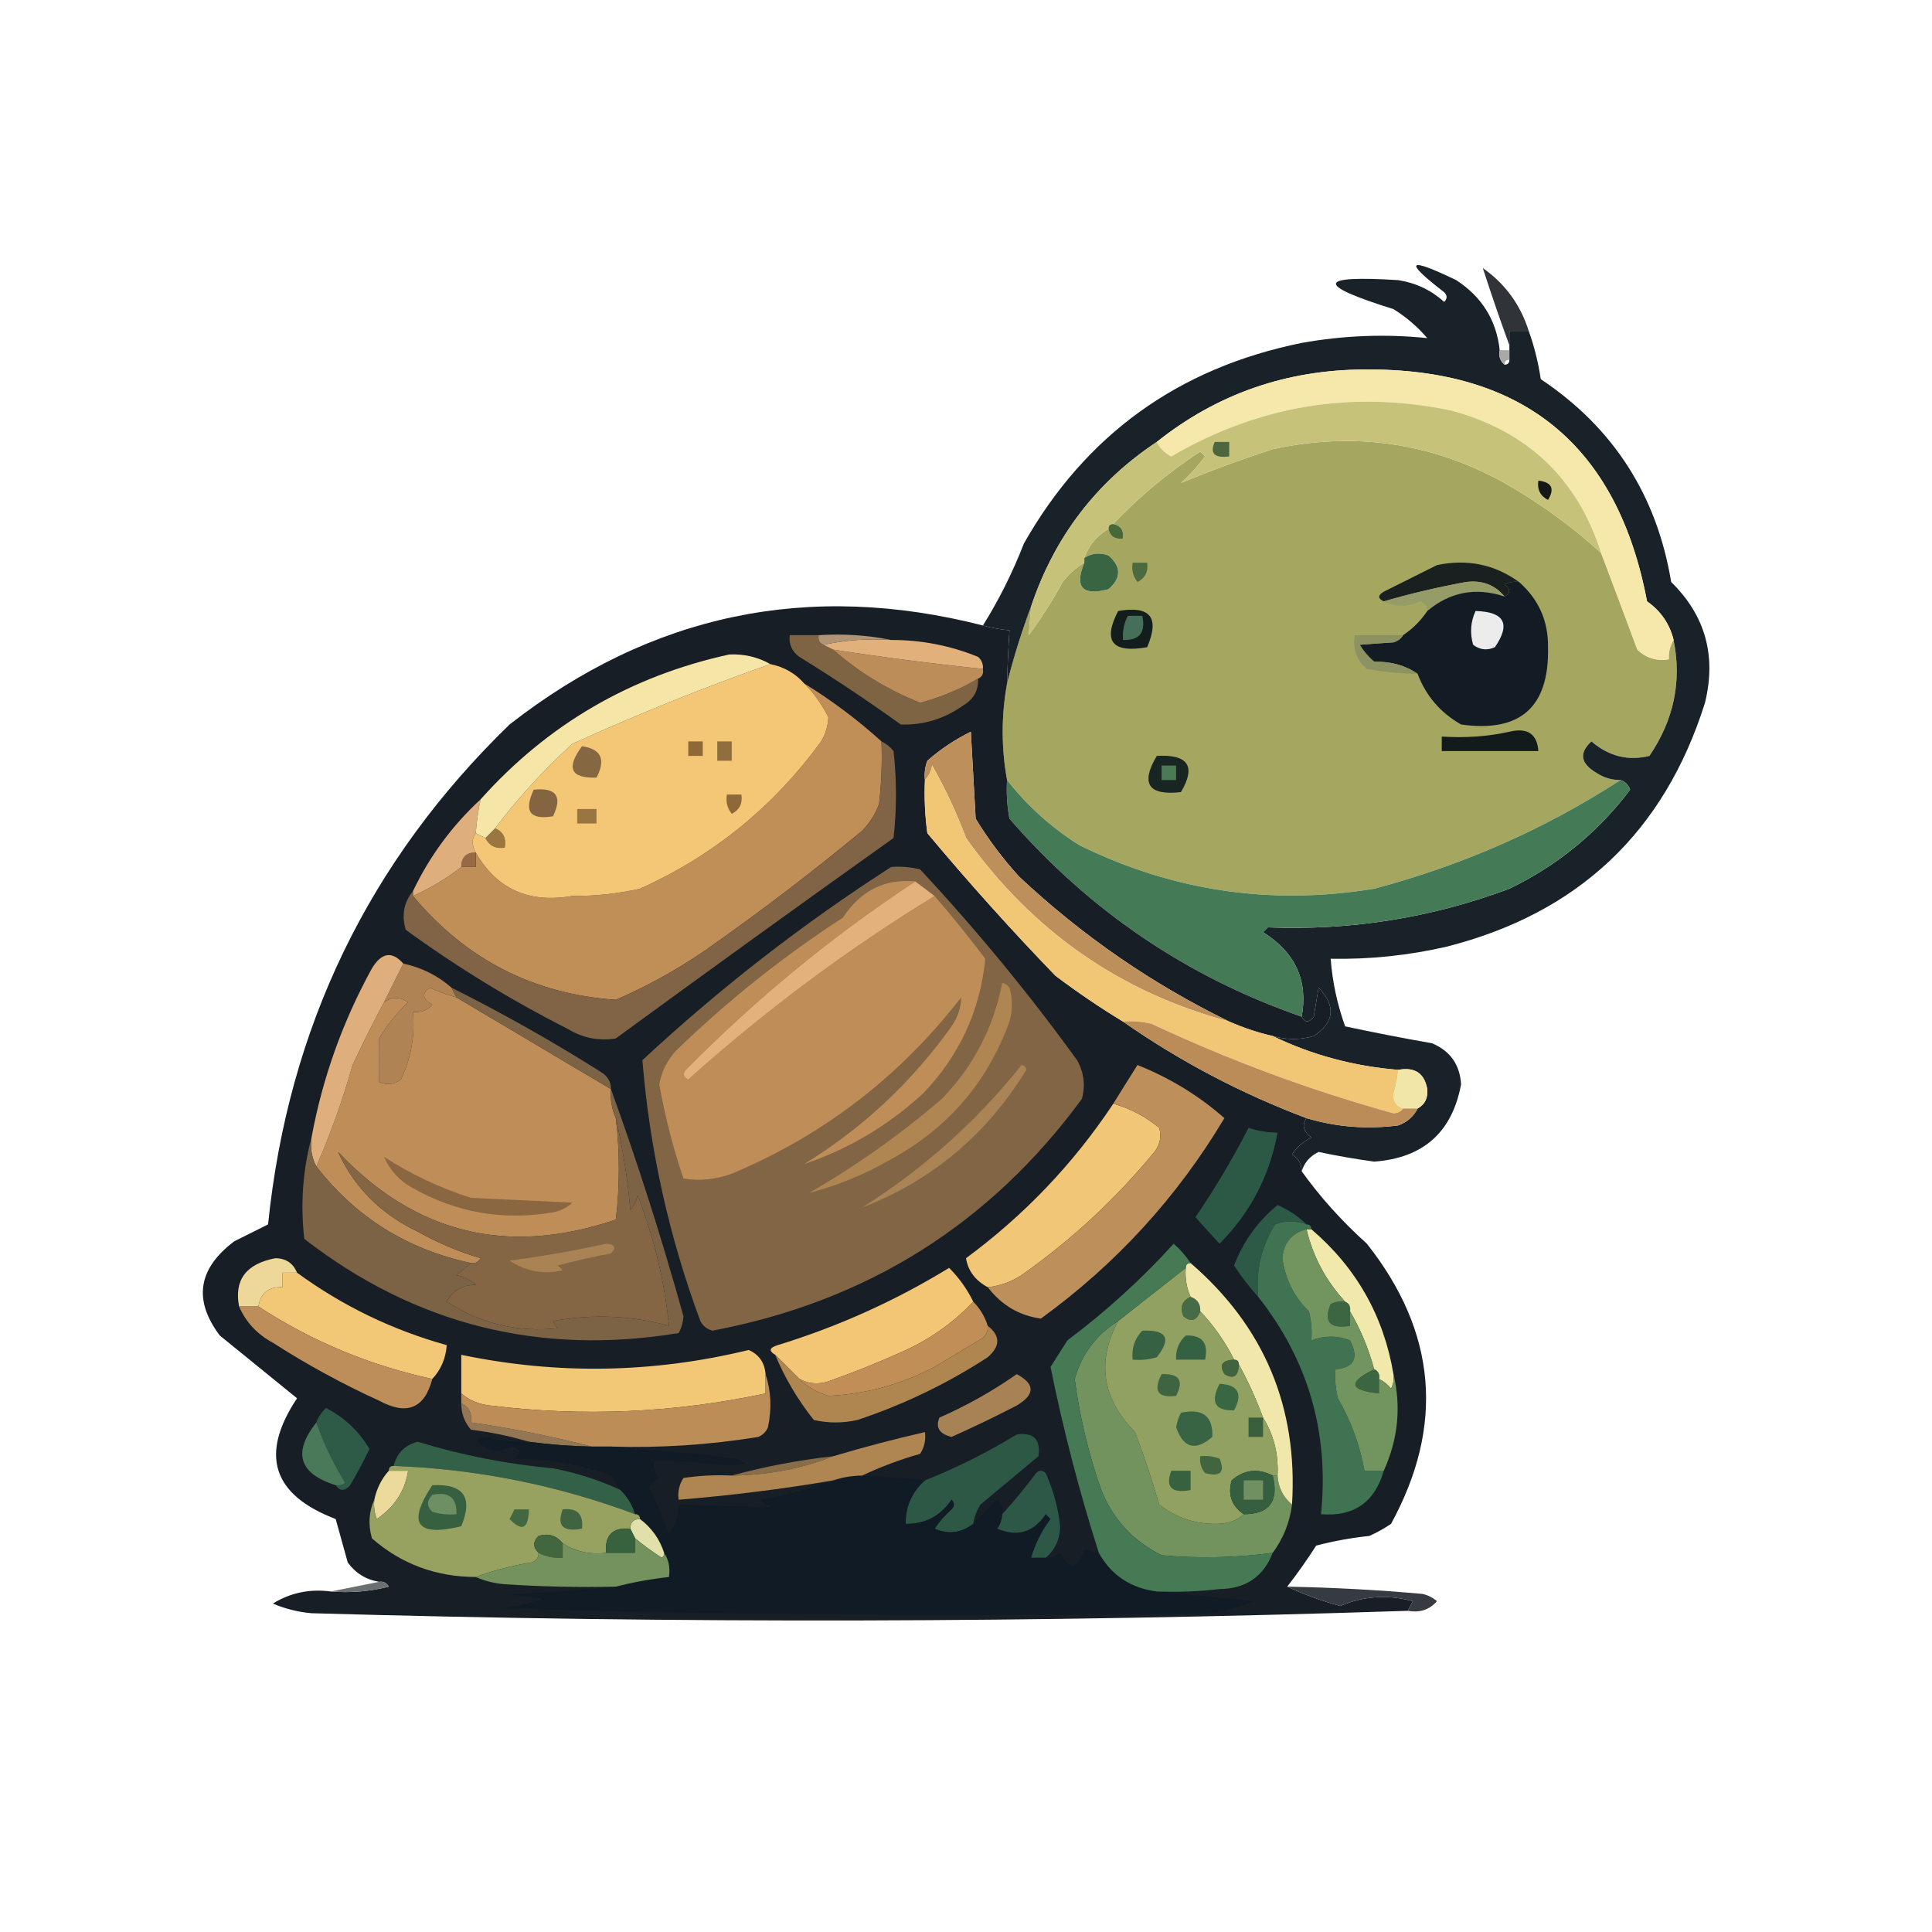 <?xml version="1.0" encoding="UTF-8"?>
<!DOCTYPE svg PUBLIC "-//W3C//DTD SVG 1.1//EN" "http://www.w3.org/Graphics/SVG/1.1/DTD/svg11.dtd">
<svg xmlns="http://www.w3.org/2000/svg" version="1.1" width="400px" height="400px" xmlns:xlink="http://www.w3.org/1999/xlink">
<g><path fill="#303439" d="M 316.5,68.5 C 315.167,68.5 313.833,68.5 312.5,68.5C 312.5,69.5 312.5,70.5 312.5,71.5C 310.564,66.191 308.73,60.858 307,55.5C 311.628,58.752 314.794,63.085 316.5,68.5 Z"/></g>
<g><path fill="#a5a760" d="M 331.5,114.5 C 333.985,121.057 336.485,127.724 339,134.5C 340.789,136.229 342.956,136.896 345.5,136.5C 345.433,135.041 345.766,133.708 346.5,132.5C 348.23,141.034 346.564,149.034 341.5,156.5C 337.063,157.583 333.063,156.583 329.5,153.5C 326.877,155.875 327.211,158.041 330.5,160C 332.025,161.009 333.692,161.509 335.5,161.5C 319.897,171.623 302.897,179.123 284.5,184C 263.175,187.502 242.842,184.502 223.5,175C 217.682,171.346 212.682,166.846 208.5,161.5C 207.293,154.884 207.293,148.218 208.5,141.5C 209.856,136.078 211.523,130.745 213.5,125.5C 213.302,127.575 213.135,129.575 213,131.5C 215.583,128.003 217.916,124.336 220,120.5C 221.307,118.808 222.807,117.475 224.5,116.5C 222.417,121.586 224.083,123.42 229.5,122C 232.167,119.667 232.167,117.333 229.5,115C 227.735,114.36 226.068,114.527 224.5,115.5C 225.419,112.911 227.086,110.911 229.5,109.5C 229.821,111.048 230.821,111.715 232.5,111.5C 232.715,109.821 232.048,108.821 230.5,108.5C 235.872,102.799 241.872,97.799 248.5,93.5C 248.833,93.833 249.167,94.167 249.5,94.5C 248.018,96.483 246.351,98.316 244.5,100C 250.615,97.459 256.948,95.126 263.5,93C 280.425,89.306 296.425,91.639 311.5,100C 318.756,104.118 325.423,108.951 331.5,114.5 Z"/></g>
<g><path fill="#1a2229" d="M 310.5,72.5 C 310.263,73.791 310.596,74.791 311.5,75.5C 312.167,75.5 312.5,75.167 312.5,74.5C 312.5,73.833 312.5,73.167 312.5,72.5C 312.5,72.167 312.5,71.833 312.5,71.5C 312.5,70.5 312.5,69.5 312.5,68.5C 313.833,68.5 315.167,68.5 316.5,68.5C 317.632,71.628 318.465,74.962 319,78.5C 334.024,88.529 343.024,102.529 346,120.5C 353.058,127.409 355.391,135.742 353,145.5C 344.59,172.242 326.756,189.075 299.5,196C 291.601,197.819 283.601,198.652 275.5,198.5C 275.866,203.296 276.866,207.963 278.5,212.5C 284.482,213.776 290.482,214.942 296.5,216C 300.253,217.588 302.253,220.421 302.5,224.5C 300.657,234.433 294.657,239.766 284.5,240.5C 280.636,239.972 276.803,239.305 273,238.5C 271.229,239.347 270.063,240.68 269.5,242.5C 269.489,240.983 268.823,239.816 267.5,239C 268.505,237.493 269.838,236.327 271.5,235.5C 269.824,234.272 269.491,232.939 270.5,231.5C 276.706,233.349 283.039,233.849 289.5,233C 291.324,232.34 292.657,231.173 293.5,229.5C 294.993,228.688 295.66,227.355 295.5,225.5C 294.916,222.2 292.916,220.866 289.5,221.5C 280.303,220.762 271.636,218.428 263.5,214.5C 266.383,215.31 269.217,215.31 272,214.5C 276.298,211.614 276.632,208.281 273,204.5C 272.667,206.5 272.333,208.5 272,210.5C 271.023,211.774 270.189,211.774 269.5,210.5C 270.859,203.037 268.192,197.204 261.5,193C 261.833,192.667 262.167,192.333 262.5,192C 279.738,192.681 296.404,190.014 312.5,184C 322.507,179.156 330.84,172.322 337.5,163.5C 337.145,162.478 336.478,161.811 335.5,161.5C 333.692,161.509 332.025,161.009 330.5,160C 327.211,158.041 326.877,155.875 329.5,153.5C 333.063,156.583 337.063,157.583 341.5,156.5C 346.564,149.034 348.23,141.034 346.5,132.5C 345.695,129.183 343.861,126.517 341,124.5C 334.886,92.222 315.386,76.222 282.5,76.5C 266.296,76.566 251.963,81.566 239.5,91.5C 227.002,99.793 218.336,111.127 213.5,125.5C 211.523,130.745 209.856,136.078 208.5,141.5C 208.595,137.775 208.762,134.109 209,130.5C 207.091,130.327 205.257,129.993 203.5,129.5C 206.78,124.274 209.613,118.607 212,112.5C 224.775,90.01 243.942,76.177 269.5,71C 278.152,69.444 286.819,69.111 295.5,70C 293.461,67.626 291.128,65.626 288.5,64C 272.3,58.945 272.633,56.945 289.5,58C 293.127,58.564 296.293,60.064 299,62.5C 299.667,61.833 299.667,61.167 299,60.5C 290.527,53.961 291.361,53.127 301.5,58C 306.824,61.471 309.824,66.304 310.5,72.5 Z"/></g>
<g><path fill="#f5e8aa" d="M 346.5,132.5 C 345.766,133.708 345.433,135.041 345.5,136.5C 342.956,136.896 340.789,136.229 339,134.5C 336.485,127.724 333.985,121.057 331.5,114.5C 326.626,99.13 316.292,89.296 300.5,85C 280.004,80.731 260.67,83.897 242.5,94.5C 241.145,93.812 240.145,92.812 239.5,91.5C 251.963,81.566 266.296,76.566 282.5,76.5C 315.386,76.222 334.886,92.222 341,124.5C 343.861,126.517 345.695,129.183 346.5,132.5 Z"/></g>
<g><path fill="#c7c279" d="M 331.5,114.5 C 325.423,108.951 318.756,104.118 311.5,100C 296.425,91.639 280.425,89.306 263.5,93C 256.948,95.126 250.615,97.459 244.5,100C 246.351,98.316 248.018,96.483 249.5,94.5C 249.167,94.167 248.833,93.833 248.5,93.5C 241.872,97.799 235.872,102.799 230.5,108.5C 229.833,108.5 229.5,108.833 229.5,109.5C 227.086,110.911 225.419,112.911 224.5,115.5C 224.5,115.833 224.5,116.167 224.5,116.5C 222.807,117.475 221.307,118.808 220,120.5C 217.916,124.336 215.583,128.003 213,131.5C 213.135,129.575 213.302,127.575 213.5,125.5C 218.336,111.127 227.002,99.793 239.5,91.5C 240.145,92.812 241.145,93.812 242.5,94.5C 260.67,83.897 280.004,80.731 300.5,85C 316.292,89.296 326.626,99.13 331.5,114.5 Z"/></g>
<g><path fill="#4a6737" d="M 230.5,108.5 C 232.048,108.821 232.715,109.821 232.5,111.5C 230.821,111.715 229.821,111.048 229.5,109.5C 229.5,108.833 229.833,108.5 230.5,108.5 Z"/></g>
<g><path fill="#151814" d="M 318.5,99.5 C 321.275,99.834 321.941,101.167 320.5,103.5C 318.889,102.68 318.222,101.346 318.5,99.5 Z"/></g>
<g><path fill="#4d663f" d="M 251.5,91.5 C 252.5,91.5 253.5,91.5 254.5,91.5C 254.5,92.5 254.5,93.5 254.5,94.5C 251.433,94.879 250.433,93.879 251.5,91.5 Z"/></g>
<g><path fill="#aaa9a9" d="M 310.5,72.5 C 311.167,72.5 311.833,72.5 312.5,72.5C 312.5,73.167 312.5,73.833 312.5,74.5C 311.833,74.5 311.5,74.833 311.5,75.5C 310.596,74.791 310.263,73.791 310.5,72.5 Z"/></g>
<g><path fill="#4d6a3e" d="M 234.5,116.5 C 235.5,116.5 236.5,116.5 237.5,116.5C 237.778,118.346 237.111,119.68 235.5,120.5C 234.571,119.311 234.238,117.978 234.5,116.5 Z"/></g>
<g><path fill="#396543" d="M 224.5,116.5 C 224.5,116.167 224.5,115.833 224.5,115.5C 226.068,114.527 227.735,114.36 229.5,115C 232.167,117.333 232.167,119.667 229.5,122C 224.083,123.42 222.417,121.586 224.5,116.5 Z"/></g>
<g><path fill="#1a201f" d="M 314.5,120.5 C 313.448,120.351 312.448,120.517 311.5,121C 312.774,121.977 312.774,122.811 311.5,123.5C 309.492,121.073 306.826,120.073 303.5,120.5C 297.735,121.557 292.069,122.891 286.5,124.5C 285.227,123.923 285.227,123.257 286.5,122.5C 290.198,120.651 293.864,118.818 297.5,117C 303.794,115.685 309.461,116.852 314.5,120.5 Z"/></g>
<g><path fill="#969c67" d="M 311.5,123.5 C 305.561,121.537 300.227,122.537 295.5,126.5C 295.53,125.503 295.03,124.836 294,124.5C 291.347,125.716 288.847,125.716 286.5,124.5C 292.069,122.891 297.735,121.557 303.5,120.5C 306.826,120.073 309.492,121.073 311.5,123.5 Z"/></g>
<g><path fill="#131c24" d="M 314.5,120.5 C 318.566,124.071 320.566,128.571 320.5,134C 320.773,146.393 314.773,151.727 302.5,150C 298.202,147.541 295.202,144.041 293.5,139.5C 290.992,137.763 287.992,136.93 284.5,137C 283.313,135.981 282.313,134.814 281.5,133.5C 283.672,133.324 286.005,133.157 288.5,133C 289.416,132.722 290.082,132.222 290.5,131.5C 292.5,130.167 294.167,128.5 295.5,126.5C 300.227,122.537 305.561,121.537 311.5,123.5C 312.774,122.811 312.774,121.977 311.5,121C 312.448,120.517 313.448,120.351 314.5,120.5 Z"/></g>
<g><path fill="#ececed" d="M 305.5,126.5 C 311.488,126.664 312.821,129.164 309.5,134C 307.888,134.72 306.388,134.554 305,133.5C 304.297,131.071 304.463,128.738 305.5,126.5 Z"/></g>
<g><path fill="#131d1c" d="M 231.5,126.5 C 238.158,125.344 240.158,127.844 237.5,134C 230.254,135.274 228.254,132.774 231.5,126.5 Z"/></g>
<g><path fill="#456f58" d="M 233.5,127.5 C 234.5,127.5 235.5,127.5 236.5,127.5C 237.244,130.95 235.91,132.616 232.5,132.5C 232.366,130.708 232.699,129.042 233.5,127.5 Z"/></g>
<g><path fill="#8c9262" d="M 290.5,131.5 C 290.082,132.222 289.416,132.722 288.5,133C 286.005,133.157 283.672,133.324 281.5,133.5C 282.313,134.814 283.313,135.981 284.5,137C 287.992,136.93 290.992,137.763 293.5,139.5C 290.065,139.46 286.565,139.127 283,138.5C 280.866,136.713 280.033,134.38 280.5,131.5C 283.833,131.5 287.167,131.5 290.5,131.5 Z"/></g>
<g><path fill="#121a1b" d="M 312.5,151.5 C 316.241,150.599 318.241,151.932 318.5,155.5C 311.833,155.5 305.167,155.5 298.5,155.5C 298.5,154.5 298.5,153.5 298.5,152.5C 303.363,152.819 308.03,152.486 312.5,151.5 Z"/></g>
<g><path fill="#192522" d="M 239.5,156.5 C 246.004,156.138 247.671,158.638 244.5,164C 237.745,164.756 236.078,162.256 239.5,156.5 Z"/></g>
<g><path fill="#4b7b55" d="M 240.5,158.5 C 241.5,158.5 242.5,158.5 243.5,158.5C 243.5,159.5 243.5,160.5 243.5,161.5C 242.5,161.5 241.5,161.5 240.5,161.5C 240.5,160.5 240.5,159.5 240.5,158.5 Z"/></g>
<g><path fill="#447a56" d="M 208.5,161.5 C 212.682,166.846 217.682,171.346 223.5,175C 242.842,184.502 263.175,187.502 284.5,184C 302.897,179.123 319.897,171.623 335.5,161.5C 336.478,161.811 337.145,162.478 337.5,163.5C 330.84,172.322 322.507,179.156 312.5,184C 296.404,190.014 279.738,192.681 262.5,192C 262.167,192.333 261.833,192.667 261.5,193C 268.192,197.204 270.859,203.037 269.5,210.5C 245.732,202.246 225.565,188.579 209,169.5C 208.503,166.854 208.336,164.187 208.5,161.5 Z"/></g>
<g><path fill="#171e25" d="M 203.5,129.5 C 205.257,129.993 207.091,130.327 209,130.5C 208.762,134.109 208.595,137.775 208.5,141.5C 207.293,148.218 207.293,154.884 208.5,161.5C 208.336,164.187 208.503,166.854 209,169.5C 225.565,188.579 245.732,202.246 269.5,210.5C 270.189,211.774 271.023,211.774 272,210.5C 272.333,208.5 272.667,206.5 273,204.5C 276.632,208.281 276.298,211.614 272,214.5C 269.217,215.31 266.383,215.31 263.5,214.5C 260.406,213.787 257.406,212.787 254.5,211.5C 238.549,203.734 224.049,193.734 211,181.5C 207.615,177.783 204.615,173.783 202,169.5C 201.667,163.5 201.333,157.5 201,151.5C 197.728,153.108 194.728,155.108 192,157.5C 191.51,158.793 191.343,160.127 191.5,161.5C 191.335,165.182 191.501,168.848 192,172.5C 200.463,182.632 209.296,192.465 218.5,202C 223.051,205.434 227.718,208.601 232.5,211.5C 244.247,219.709 256.914,226.376 270.5,231.5C 269.491,232.939 269.824,234.272 271.5,235.5C 269.838,236.327 268.505,237.493 267.5,239C 268.823,239.816 269.489,240.983 269.5,242.5C 273.308,247.824 277.808,252.824 283,257.5C 297.458,275.8 299.125,295.133 288,315.5C 286.581,316.46 285.081,317.293 283.5,318C 279.781,318.388 276.114,319.055 272.5,320C 270.613,322.95 268.613,325.784 266.5,328.5C 269.965,330.117 273.632,331.451 277.5,332.5C 282.317,330.427 287.317,330.094 292.5,331.5C 292.137,332.183 291.804,332.85 291.5,333.5C 215.876,335.996 140.209,336.163 64.5,334C 61.711,333.759 59.044,333.092 56.5,332C 60.131,329.757 64.131,328.923 68.5,329.5C 72.555,329.824 76.555,329.491 80.5,328.5C 80.043,327.702 79.376,327.369 78.5,327.5C 75.805,327.067 73.638,325.734 72,323.5C 71.167,320.5 70.333,317.5 69.5,314.5C 56.39,309.504 53.723,301.17 61.5,289.5C 56.191,285.197 50.858,280.863 45.5,276.5C 39.983,269.159 40.983,262.659 48.5,257C 50.833,255.833 53.167,254.667 55.5,253.5C 59.663,212.782 76.33,178.282 105.5,150C 134.781,127.11 167.448,120.277 203.5,129.5 Z"/></g>
<g><path fill="#af8353" d="M 83.5,199.5 C 87.302,200.32 90.635,201.986 93.5,204.5C 93.833,205.167 94.167,205.833 94.5,206.5C 92.634,205.986 90.8,205.32 89,204.5C 87.274,205.648 87.441,206.815 89.5,208C 88.437,209.188 87.103,209.688 85.5,209.5C 85.935,214.459 85.101,219.126 83,223.5C 81.612,224.554 80.112,224.72 78.5,224C 78.528,220.972 78.528,217.972 78.5,215C 80.135,212.242 82.135,209.742 84.5,207.5C 82.833,206.334 81.166,206.334 79.5,207.5C 80.853,204.795 82.186,202.128 83.5,199.5 Z"/></g>
<g><path fill="#bd8f5b" d="M 254.5,211.5 C 231.92,205.46 213.754,192.793 200,173.5C 198.038,168.26 195.705,163.26 193,158.5C 192.768,159.737 192.268,160.737 191.5,161.5C 191.343,160.127 191.51,158.793 192,157.5C 194.728,155.108 197.728,153.108 201,151.5C 201.333,157.5 201.667,163.5 202,169.5C 204.615,173.783 207.615,177.783 211,181.5C 224.049,193.734 238.549,203.734 254.5,211.5 Z"/></g>
<g><path fill="#c08e57" d="M 166.5,141.5 C 172.23,145.025 177.563,149.025 182.5,153.5C 182.666,157.846 182.499,162.179 182,166.5C 181.208,168.587 180.041,170.421 178.5,172C 168.785,180.05 158.785,187.716 148.5,195C 141.956,199.773 134.956,203.773 127.5,207C 110.479,205.83 96.479,198.663 85.5,185.5C 89.095,183.898 92.429,181.898 95.5,179.5C 96.5,179.5 97.5,179.5 98.5,179.5C 98.5,178.5 98.5,177.5 98.5,176.5C 102.826,184.076 109.492,187.076 118.5,185.5C 123.235,185.531 127.901,185.031 132.5,184C 147.659,177.182 160.159,167.015 170,153.5C 170.923,151.966 171.423,150.299 171.5,148.5C 170.201,145.873 168.534,143.54 166.5,141.5 Z"/></g>
<g><path fill="#956a44" d="M 98.5,176.5 C 98.5,177.5 98.5,178.5 98.5,179.5C 97.5,179.5 96.5,179.5 95.5,179.5C 95.5,177.5 96.5,176.5 98.5,176.5 Z"/></g>
<g><path fill="#deaf7d" d="M 99.5,165.5 C 99.007,167.806 98.674,170.139 98.5,172.5C 97.646,173.632 97.646,174.965 98.5,176.5C 96.5,176.5 95.5,177.5 95.5,179.5C 92.429,181.898 89.095,183.898 85.5,185.5C 85.5,185.167 85.5,184.833 85.5,184.5C 88.949,177.269 93.615,170.935 99.5,165.5 Z"/></g>
<g><path fill="#9a7741" d="M 102.5,171.5 C 104.176,172.183 104.843,173.517 104.5,175.5C 102.62,175.771 101.287,175.104 100.5,173.5C 101.167,172.833 101.833,172.167 102.5,171.5 Z"/></g>
<g><path fill="#7f6444" d="M 169.5,131.5 C 169.328,132.492 169.662,133.158 170.5,133.5C 171.167,133.833 171.833,134.167 172.5,134.5C 177.807,139.16 183.807,142.827 190.5,145.5C 194.75,144.373 198.75,142.706 202.5,140.5C 202.607,142.903 201.607,144.736 199.5,146C 195.537,148.83 191.204,150.163 186.5,150C 179.672,145.085 172.672,140.419 165.5,136C 163.963,134.89 163.297,133.39 163.5,131.5C 165.5,131.5 167.5,131.5 169.5,131.5 Z"/></g>
<g><path fill="#f3c775" d="M 159.5,137.5 C 162.331,138.079 164.664,139.412 166.5,141.5C 168.534,143.54 170.201,145.873 171.5,148.5C 171.423,150.299 170.923,151.966 170,153.5C 160.159,167.015 147.659,177.182 132.5,184C 127.901,185.031 123.235,185.531 118.5,185.5C 109.492,187.076 102.826,184.076 98.5,176.5C 97.646,174.965 97.646,173.632 98.5,172.5C 99.167,172.833 99.833,173.167 100.5,173.5C 101.287,175.104 102.62,175.771 104.5,175.5C 104.843,173.517 104.176,172.183 102.5,171.5C 107.179,165.309 112.513,159.476 118.5,154C 132.183,147.8 145.85,142.3 159.5,137.5 Z"/></g>
<g><path fill="#997641" d="M 119.5,167.5 C 120.833,167.5 122.167,167.5 123.5,167.5C 123.5,168.5 123.5,169.5 123.5,170.5C 122.167,170.5 120.833,170.5 119.5,170.5C 119.5,169.5 119.5,168.5 119.5,167.5 Z"/></g>
<g><path fill="#8e6839" d="M 150.5,164.5 C 151.5,164.5 152.5,164.5 153.5,164.5C 153.778,166.346 153.111,167.68 151.5,168.5C 150.571,167.311 150.238,165.978 150.5,164.5 Z"/></g>
<g><path fill="#856441" d="M 110.5,163.5 C 115.159,163.015 116.492,164.848 114.5,169C 109.728,169.81 108.395,167.977 110.5,163.5 Z"/></g>
<g><path fill="#856741" d="M 120.5,154.5 C 124.473,155.075 125.473,157.242 123.5,161C 118.148,161.175 117.148,159.009 120.5,154.5 Z"/></g>
<g><path fill="#916e3d" d="M 148.5,153.5 C 149.5,153.5 150.5,153.5 151.5,153.5C 151.5,154.833 151.5,156.167 151.5,157.5C 150.5,157.5 149.5,157.5 148.5,157.5C 148.5,156.167 148.5,154.833 148.5,153.5 Z"/></g>
<g><path fill="#8d6936" d="M 142.5,153.5 C 143.5,153.5 144.5,153.5 145.5,153.5C 145.5,154.5 145.5,155.5 145.5,156.5C 144.5,156.5 143.5,156.5 142.5,156.5C 142.5,155.5 142.5,154.5 142.5,153.5 Z"/></g>
<g><path fill="#f5e6a7" d="M 159.5,137.5 C 145.85,142.3 132.183,147.8 118.5,154C 112.513,159.476 107.179,165.309 102.5,171.5C 101.833,172.167 101.167,172.833 100.5,173.5C 99.833,173.167 99.167,172.833 98.5,172.5C 98.674,170.139 99.007,167.806 99.5,165.5C 113.392,149.967 130.559,139.967 151,135.5C 154.073,135.364 156.906,136.03 159.5,137.5 Z"/></g>
<g><path fill="#bd8d59" d="M 172.5,134.5 C 182.786,136.09 193.119,137.423 203.5,138.5C 203.672,139.492 203.338,140.158 202.5,140.5C 198.75,142.706 194.75,144.373 190.5,145.5C 183.807,142.827 177.807,139.16 172.5,134.5 Z"/></g>
<g><path fill="#e1b07b" d="M 170.5,133.5 C 174.97,132.514 179.637,132.181 184.5,132.5C 190.744,132.485 196.744,133.651 202.5,136C 203.252,136.671 203.586,137.504 203.5,138.5C 193.119,137.423 182.786,136.09 172.5,134.5C 171.833,134.167 171.167,133.833 170.5,133.5 Z"/></g>
<g><path fill="#af9476" d="M 169.5,131.5 C 174.695,131.179 179.695,131.513 184.5,132.5C 179.637,132.181 174.97,132.514 170.5,133.5C 169.662,133.158 169.328,132.492 169.5,131.5 Z"/></g>
<g><path fill="#806445" d="M 182.5,153.5 C 183.458,153.953 184.292,154.619 185,155.5C 185.667,161.5 185.667,167.5 185,173.5C 165.745,187.211 146.578,201.044 127.5,215C 123.955,215.571 120.622,214.904 117.5,213C 105.782,207.058 94.615,200.225 84,192.5C 83.115,189.462 83.615,186.795 85.5,184.5C 85.5,184.833 85.5,185.167 85.5,185.5C 96.479,198.663 110.479,205.83 127.5,207C 134.956,203.773 141.956,199.773 148.5,195C 158.785,187.716 168.785,180.05 178.5,172C 180.041,170.421 181.208,168.587 182,166.5C 182.499,162.179 182.666,157.846 182.5,153.5 Z"/></g>
<g><path fill="#f1c675" d="M 254.5,211.5 C 257.406,212.787 260.406,213.787 263.5,214.5C 271.636,218.428 280.303,220.762 289.5,221.5C 289.38,223.199 289.046,224.865 288.5,226.5C 288.453,228.038 289.12,229.038 290.5,229.5C 290.083,230.124 289.416,230.457 288.5,230.5C 271.323,225.746 254.656,219.58 238.5,212C 236.527,211.505 234.527,211.338 232.5,211.5C 227.718,208.601 223.051,205.434 218.5,202C 209.296,192.465 200.463,182.632 192,172.5C 191.501,168.848 191.335,165.182 191.5,161.5C 192.268,160.737 192.768,159.737 193,158.5C 195.705,163.26 198.038,168.26 200,173.5C 213.754,192.793 231.92,205.46 254.5,211.5 Z"/></g>
<g><path fill="#bf8d57" d="M 94.5,206.5 C 105.167,212.833 115.833,219.167 126.5,225.5C 126.325,227.621 126.659,229.621 127.5,231.5C 128.337,238.522 128.337,245.522 127.5,252.5C 105.18,260.128 86.014,255.461 70,238.5C 73.356,245.856 78.856,251.356 86.5,255C 90.635,257.322 94.968,259.155 99.5,260.5C 99.043,261.298 98.376,261.631 97.5,261.5C 84.314,258.683 73.648,252.016 65.5,241.5C 68.447,234.743 70.947,227.743 73,220.5C 75.09,216.019 77.257,211.686 79.5,207.5C 81.166,206.334 82.833,206.334 84.5,207.5C 82.135,209.742 80.135,212.242 78.5,215C 78.528,217.972 78.528,220.972 78.5,224C 80.112,224.72 81.612,224.554 83,223.5C 85.101,219.126 85.935,214.459 85.5,209.5C 87.103,209.688 88.437,209.188 89.5,208C 87.441,206.815 87.274,205.648 89,204.5C 90.8,205.32 92.634,205.986 94.5,206.5 Z"/></g>
<g><path fill="#7c6346" d="M 93.5,204.5 C 104.103,209.803 114.436,215.636 124.5,222C 125.823,222.816 126.489,223.983 126.5,225.5C 115.833,219.167 105.167,212.833 94.5,206.5C 94.167,205.833 93.833,205.167 93.5,204.5 Z"/></g>
<g><path fill="#f1e5a7" d="M 289.5,221.5 C 292.916,220.866 294.916,222.2 295.5,225.5C 295.66,227.355 294.993,228.688 293.5,229.5C 292.5,229.5 291.5,229.5 290.5,229.5C 289.12,229.038 288.453,228.038 288.5,226.5C 289.046,224.865 289.38,223.199 289.5,221.5 Z"/></g>
<g><path fill="#bc8c58" d="M 232.5,211.5 C 234.527,211.338 236.527,211.505 238.5,212C 254.656,219.58 271.323,225.746 288.5,230.5C 289.416,230.457 290.083,230.124 290.5,229.5C 291.5,229.5 292.5,229.5 293.5,229.5C 292.657,231.173 291.324,232.34 289.5,233C 283.039,233.849 276.706,233.349 270.5,231.5C 256.914,226.376 244.247,219.709 232.5,211.5 Z"/></g>
<g><path fill="#deaf7c" d="M 83.5,199.5 C 82.186,202.128 80.853,204.795 79.5,207.5C 77.257,211.686 75.09,216.019 73,220.5C 70.947,227.743 68.447,234.743 65.5,241.5C 64.539,239.735 64.205,237.735 64.5,235.5C 66.774,223.18 70.94,211.514 77,200.5C 78.995,197.194 81.162,196.861 83.5,199.5 Z"/></g>
<g><path fill="#f1c676" d="M 230.5,228.5 C 234.008,229.504 237.174,231.171 240,233.5C 240.52,235.289 240.187,236.956 239,238.5C 230.962,248.26 221.796,256.76 211.5,264C 209.35,265.411 207.016,266.245 204.5,266.5C 201.927,265.121 200.427,263.121 200,260.5C 212.085,251.584 222.252,240.917 230.5,228.5 Z"/></g>
<g><path fill="#826544" d="M 184.5,179.5 C 186.527,179.338 188.527,179.505 190.5,180C 202.169,192.522 213.003,205.689 223,219.5C 224.422,222.03 224.755,224.697 224,227.5C 204.959,253.455 179.459,269.455 147.5,275.5C 146.353,275.182 145.519,274.516 145,273.5C 138.519,256.056 134.519,238.056 133,219.5C 149.06,204.576 166.227,191.242 184.5,179.5 Z"/></g>
<g><path fill="#aa8455" d="M 211.5,220.5 C 212.043,220.56 212.376,220.893 212.5,221.5C 204.231,234.959 192.898,244.459 178.5,250C 191.203,241.996 202.203,232.163 211.5,220.5 Z"/></g>
<g><path fill="#af8651" d="M 207.5,203.5 C 208.117,203.611 208.617,203.944 209,204.5C 209.667,206.833 209.667,209.167 209,211.5C 204.426,224.075 196.259,233.575 184.5,240C 179.031,243.147 173.364,245.481 167.5,247C 177.281,241.36 186.448,234.86 195,227.5C 201.538,220.758 205.705,212.758 207.5,203.5 Z"/></g>
<g><path fill="#bf8d57" d="M 189.5,182.5 C 172.396,193.753 156.563,206.753 142,221.5C 141.312,222.332 141.479,222.998 142.5,223.5C 158.413,209.237 175.413,196.57 193.5,185.5C 197.083,189.646 200.583,193.979 204,198.5C 202.922,209.323 198.589,218.657 191,226.5C 183.761,233.109 175.594,237.943 166.5,241C 178.579,233.589 188.746,224.089 197,212.5C 198.301,210.598 198.968,208.598 199,206.5C 186.283,222.903 170.45,235.07 151.5,243C 148.232,244.213 144.899,244.546 141.5,244C 139.356,237.65 137.689,231.15 136.5,224.5C 136.967,221.852 138.134,219.519 140,217.5C 150.635,207.193 162.135,198.026 174.5,190C 178.232,184.366 183.232,181.866 189.5,182.5 Z"/></g>
<g><path fill="#e3b17c" d="M 189.5,182.5 C 190.833,183.5 192.167,184.5 193.5,185.5C 175.413,196.57 158.413,209.237 142.5,223.5C 141.479,222.998 141.312,222.332 142,221.5C 156.563,206.753 172.396,193.753 189.5,182.5 Z"/></g>
<g><path fill="#bd8f5a" d="M 204.5,266.5 C 207.016,266.245 209.35,265.411 211.5,264C 221.796,256.76 230.962,248.26 239,238.5C 240.187,236.956 240.52,235.289 240,233.5C 237.174,231.171 234.008,229.504 230.5,228.5C 232.172,225.787 233.838,223.12 235.5,220.5C 242.24,223.192 248.24,226.858 253.5,231.5C 243.702,247.907 231.035,261.74 215.5,273C 211.019,272.381 207.353,270.214 204.5,266.5 Z"/></g>
<g><path fill="#2c5846" d="M 258.5,233.5 C 260.435,234.15 262.435,234.483 264.5,234.5C 262.871,243.425 258.871,251.091 252.5,257.5C 250.769,255.655 249.102,253.822 247.5,252C 251.549,246.07 255.216,239.903 258.5,233.5 Z"/></g>
<g><path fill="#846544" d="M 127.5,231.5 C 128.926,237.621 129.926,243.954 130.5,250.5C 131.251,249.624 131.751,248.624 132,247.5C 135.407,256.156 137.574,265.156 138.5,274.5C 130.682,272.353 122.682,272.019 114.5,273.5C 114.709,274.086 115.043,274.586 115.5,275C 107.142,275.881 99.475,274.048 92.5,269.5C 93.771,267.171 95.771,266.005 98.5,266C 97.377,264.956 96.044,264.29 94.5,264C 95.571,263.148 96.571,262.315 97.5,261.5C 98.376,261.631 99.043,261.298 99.5,260.5C 94.968,259.155 90.635,257.322 86.5,255C 78.856,251.356 73.356,245.856 70,238.5C 86.014,255.461 105.18,260.128 127.5,252.5C 128.337,245.522 128.337,238.522 127.5,231.5 Z"/></g>
<g><path fill="#2d5a46" d="M 270.5,253.5 C 268.248,252.667 266.081,252.667 264,253.5C 261.133,258.099 259.966,263.099 260.5,268.5C 258.683,266.508 257.016,264.341 255.5,262C 257.405,257.015 260.405,252.848 264.5,249.5C 266.789,250.465 268.789,251.798 270.5,253.5 Z"/></g>
<g><path fill="#7c6346" d="M 126.5,225.5 C 132.059,240.848 137.059,256.515 141.5,272.5C 141.43,273.772 141.097,274.938 140.5,276C 111.719,280.731 85.886,274.231 63,256.5C 62.183,249.267 62.683,242.267 64.5,235.5C 64.205,237.735 64.539,239.735 65.5,241.5C 73.648,252.016 84.314,258.683 97.5,261.5C 96.571,262.315 95.571,263.148 94.5,264C 96.044,264.29 97.377,264.956 98.5,266C 95.771,266.005 93.771,267.171 92.5,269.5C 99.475,274.048 107.142,275.881 115.5,275C 115.043,274.586 114.709,274.086 114.5,273.5C 122.682,272.019 130.682,272.353 138.5,274.5C 137.574,265.156 135.407,256.156 132,247.5C 131.751,248.624 131.251,249.624 130.5,250.5C 129.926,243.954 128.926,237.621 127.5,231.5C 126.659,229.621 126.325,227.621 126.5,225.5 Z"/></g>
<g><path fill="#8a6741" d="M 79.5,239.5 C 85.054,243.108 91.054,245.942 97.5,248C 104.5,248.333 111.5,248.667 118.5,249C 117.377,250.044 116.044,250.71 114.5,251C 104.179,252.757 94.512,251.091 85.5,246C 82.706,244.465 80.706,242.298 79.5,239.5 Z"/></g>
<g><path fill="#a98354" d="M 125.5,257.5 C 127.337,257.639 127.67,258.306 126.5,259.5C 122.81,260.194 119.143,261.028 115.5,262C 115.833,262.333 116.167,262.667 116.5,263C 112.548,263.912 108.881,263.245 105.5,261C 112.349,260.101 119.015,258.934 125.5,257.5 Z"/></g>
<g><path fill="#edd89a" d="M 61.5,263.5 C 60.5,263.5 59.5,263.5 58.5,263.5C 58.5,264.5 58.5,265.5 58.5,266.5C 55.633,266.369 53.967,267.703 53.5,270.5C 52.167,270.5 50.833,270.5 49.5,270.5C 48.441,265 50.941,261.666 57,260.5C 59.183,260.522 60.683,261.522 61.5,263.5 Z"/></g>
<g><path fill="#f2c675" d="M 201.5,269.5 C 197.299,273.951 192.299,277.451 186.5,280C 181.58,282.196 176.58,284.196 171.5,286C 169.402,286.678 167.402,286.511 165.5,285.5C 163.833,283.833 162.167,282.167 160.5,280.5C 159.115,279.698 159.282,279.031 161,278.5C 173.516,274.658 185.349,269.325 196.5,262.5C 198.58,264.573 200.246,266.907 201.5,269.5 Z"/></g>
<g><path fill="#466b47" d="M 246.5,268.5 C 247.906,268.973 248.573,269.973 248.5,271.5C 247.745,273.466 246.579,273.8 245,272.5C 244.227,270.648 244.727,269.314 246.5,268.5 Z"/></g>
<g><path fill="#3c6541" d="M 278.5,269.5 C 279.338,269.842 279.672,270.508 279.5,271.5C 279.5,272.5 279.5,273.5 279.5,274.5C 275.324,275.169 273.991,273.669 275.5,270C 276.448,269.517 277.448,269.351 278.5,269.5 Z"/></g>
<g><path fill="#f2c776" d="M 61.5,263.5 C 70.891,270.362 81.225,275.362 92.5,278.5C 92.293,281.241 91.293,283.574 89.5,285.5C 76.572,282.702 64.572,277.702 53.5,270.5C 53.967,267.703 55.633,266.369 58.5,266.5C 58.5,265.5 58.5,264.5 58.5,263.5C 59.5,263.5 60.5,263.5 61.5,263.5 Z"/></g>
<g><path fill="#c08e56" d="M 201.5,269.5 C 202.89,270.899 203.89,272.566 204.5,274.5C 204.586,275.496 204.252,276.329 203.5,277C 200.187,278.968 196.854,280.968 193.5,283C 186.571,286.646 179.237,288.646 171.5,289C 169.111,288.261 167.111,287.095 165.5,285.5C 167.402,286.511 169.402,286.678 171.5,286C 176.58,284.196 181.58,282.196 186.5,280C 192.299,277.451 197.299,273.951 201.5,269.5 Z"/></g>
<g><path fill="#f1e8ab" d="M 270.5,254.5 C 270.833,254.5 271.167,254.5 271.5,254.5C 280.813,262.462 286.48,272.462 288.5,284.5C 288.649,285.552 288.483,286.552 288,287.5C 287.292,286.619 286.458,285.953 285.5,285.5C 285.672,284.508 285.338,283.842 284.5,283.5C 283.352,279.213 281.685,275.213 279.5,271.5C 279.672,270.508 279.338,269.842 278.5,269.5C 274.505,265.176 271.839,260.176 270.5,254.5 Z"/></g>
<g><path fill="#3f7352" d="M 270.5,253.5 C 271.167,253.5 271.5,253.833 271.5,254.5C 271.167,254.5 270.833,254.5 270.5,254.5C 267.435,255.28 265.768,257.28 265.5,260.5C 266.113,264.877 267.946,268.543 271,271.5C 271.495,273.473 271.662,275.473 271.5,277.5C 274.2,276.484 276.866,276.484 279.5,277.5C 281.395,281.143 280.395,283.143 276.5,283.5C 276.338,285.527 276.505,287.527 277,289.5C 279.736,294.251 281.569,299.251 282.5,304.5C 283.833,304.5 285.167,304.5 286.5,304.5C 284.615,311.054 280.281,314.054 273.5,313.5C 275.209,296.655 270.875,281.655 260.5,268.5C 259.966,263.099 261.133,258.099 264,253.5C 266.081,252.667 268.248,252.667 270.5,253.5 Z"/></g>
<g><path fill="#bd8e59" d="M 49.5,270.5 C 50.833,270.5 52.167,270.5 53.5,270.5C 64.572,277.702 76.572,282.702 89.5,285.5C 87.916,291.604 84.249,293.104 78.5,290C 70.847,286.508 63.513,282.508 56.5,278C 53.261,276.264 50.927,273.764 49.5,270.5 Z"/></g>
<g><path fill="#426340" d="M 255.5,281.5 C 256.167,281.5 256.5,281.833 256.5,282.5C 256.396,284.973 255.396,285.639 253.5,284.5C 252.361,282.604 253.027,281.604 255.5,281.5 Z"/></g>
<g><path fill="#f2c775" d="M 158.5,284.5 C 158.5,285.833 158.5,287.167 158.5,288.5C 139.654,292.521 120.654,293.355 101.5,291C 99.189,290.764 97.189,289.931 95.5,288.5C 95.5,285.833 95.5,283.167 95.5,280.5C 115.39,284.643 135.223,284.31 155,279.5C 157.138,280.43 158.305,282.097 158.5,284.5 Z"/></g>
<g><path fill="#b08650" d="M 204.5,274.5 C 207.134,276.54 207.134,278.707 204.5,281C 196.087,286.475 187.087,290.809 177.5,294C 174.5,294.667 171.5,294.667 168.5,294C 165.162,289.813 162.496,285.313 160.5,280.5C 162.167,282.167 163.833,283.833 165.5,285.5C 167.111,287.095 169.111,288.261 171.5,289C 179.237,288.646 186.571,286.646 193.5,283C 196.854,280.968 200.187,278.968 203.5,277C 204.252,276.329 204.586,275.496 204.5,274.5 Z"/></g>
<g><path fill="#3c6642" d="M 284.5,283.5 C 285.338,283.842 285.672,284.508 285.5,285.5C 285.5,286.5 285.5,287.5 285.5,288.5C 279.329,287.838 278.995,286.171 284.5,283.5 Z"/></g>
<g><path fill="#72935e" d="M 231.5,273.5 C 227.011,281.904 228.177,289.571 235,296.5C 236.852,301.389 238.519,306.389 240,311.5C 243.5,314.246 247.5,315.579 252,315.5C 254.295,315.453 256.129,314.787 257.5,313.5C 262.815,313.503 264.815,310.836 263.5,305.5C 263.833,305.5 264.167,305.5 264.5,305.5C 264.654,307.97 265.654,309.97 267.5,311.5C 267.03,315.201 265.697,318.534 263.5,321.5C 255.861,322.525 248.195,322.691 240.5,322C 234.627,319.092 230.46,314.592 228,308.5C 225.381,301.022 223.547,293.355 222.5,285.5C 223.939,280.385 226.939,276.385 231.5,273.5 Z"/></g>
<g><path fill="#f1e7ab" d="M 246.5,261.5 C 261.743,274.658 268.743,291.324 267.5,311.5C 265.654,309.97 264.654,307.97 264.5,305.5C 264.728,301.076 263.728,297.076 261.5,293.5C 260.07,289.646 258.403,285.979 256.5,282.5C 256.5,281.833 256.167,281.5 255.5,281.5C 253.646,277.779 251.313,274.446 248.5,271.5C 248.573,269.973 247.906,268.973 246.5,268.5C 245.659,266.621 245.325,264.621 245.5,262.5C 245.5,261.833 245.833,261.5 246.5,261.5 Z"/></g>
<g><path fill="#937654" d="M 95.5,290.5 C 97.104,291.287 97.771,292.62 97.5,294.5C 106.041,295.724 114.375,297.391 122.5,299.5C 118.143,299.414 113.81,299.08 109.5,298.5C 105.699,297.361 101.699,296.528 97.5,296C 96.139,294.416 95.472,292.582 95.5,290.5 Z"/></g>
<g><path fill="#bd8d57" d="M 158.5,284.5 C 159.643,287.976 159.81,291.642 159,295.5C 158.612,296.428 157.945,297.095 157,297.5C 146.911,299.146 136.744,299.813 126.5,299.5C 125.167,299.5 123.833,299.5 122.5,299.5C 114.375,297.391 106.041,295.724 97.5,294.5C 97.771,292.62 97.104,291.287 95.5,290.5C 95.5,289.833 95.5,289.167 95.5,288.5C 97.189,289.931 99.189,290.764 101.5,291C 120.654,293.355 139.654,292.521 158.5,288.5C 158.5,287.167 158.5,285.833 158.5,284.5 Z"/></g>
<g><path fill="#a68254" d="M 210.5,284.5 C 214.336,286.552 214.336,288.719 210.5,291C 206.061,293.303 201.561,295.47 197,297.5C 194.474,296.872 193.641,295.539 194.5,293.5C 200.22,290.979 205.553,287.979 210.5,284.5 Z"/></g>
<g><path fill="#72945f" d="M 270.5,254.5 C 271.839,260.176 274.505,265.176 278.5,269.5C 277.448,269.351 276.448,269.517 275.5,270C 273.991,273.669 275.324,275.169 279.5,274.5C 279.5,273.5 279.5,272.5 279.5,271.5C 281.685,275.213 283.352,279.213 284.5,283.5C 278.995,286.171 279.329,287.838 285.5,288.5C 285.5,287.5 285.5,286.5 285.5,285.5C 286.458,285.953 287.292,286.619 288,287.5C 288.483,286.552 288.649,285.552 288.5,284.5C 290.13,291.281 289.463,297.948 286.5,304.5C 285.167,304.5 283.833,304.5 282.5,304.5C 281.569,299.251 279.736,294.251 277,289.5C 276.505,287.527 276.338,285.527 276.5,283.5C 280.395,283.143 281.395,281.143 279.5,277.5C 276.866,276.484 274.2,276.484 271.5,277.5C 271.662,275.473 271.495,273.473 271,271.5C 267.946,268.543 266.113,264.877 265.5,260.5C 265.768,257.28 267.435,255.28 270.5,254.5 Z"/></g>
<g><path fill="#2e5b47" d="M 69.5,307.5 C 70.239,307.631 70.906,307.464 71.5,307C 69.008,302.998 67.008,298.831 65.5,294.5C 65.908,293.357 66.575,292.357 67.5,291.5C 71.32,293.487 74.32,296.321 76.5,300C 75.262,302.545 73.929,305.045 72.5,307.5C 71.386,308.776 70.386,308.776 69.5,307.5 Z"/></g>
<g><path fill="#336148" d="M 128.5,308.5 C 129.925,309.922 130.925,311.589 131.5,313.5C 115.405,307.481 98.738,304.148 81.5,303.5C 82.152,300.848 83.819,299.181 86.5,298.5C 95.641,301.301 104.974,303.135 114.5,304C 119.379,304.939 124.046,306.439 128.5,308.5 Z"/></g>
<g><path fill="#2d5846" d="M 201.5,315.5 C 199.008,317.4 196.342,317.733 193.5,316.5C 194.48,315.019 195.647,313.685 197,312.5C 197.667,311.833 197.667,311.167 197,310.5C 194.715,313.892 191.548,315.559 187.5,315.5C 187.482,311.871 188.816,308.871 191.5,306.5C 198.09,303.872 204.423,300.705 210.5,297C 214,296.5 215.5,298 215,301.5C 211,304.833 207,308.167 203,311.5C 202.209,312.745 201.709,314.078 201.5,315.5 Z"/></g>
<g><path fill="#497959" d="M 65.5,294.5 C 67.008,298.831 69.008,302.998 71.5,307C 70.906,307.464 70.239,307.631 69.5,307.5C 61.886,305.093 60.552,300.76 65.5,294.5 Z"/></g>
<g><path fill="#876e49" d="M 172.5,301.5 C 165.881,304.089 158.881,305.423 151.5,305.5C 158.276,303.646 165.276,302.312 172.5,301.5 Z"/></g>
<g><path fill="#111b25" d="M 109.5,298.5 C 113.81,299.08 118.143,299.414 122.5,299.5C 123.833,299.5 125.167,299.5 126.5,299.5C 135.064,300.089 143.731,300.922 152.5,302C 153.167,302.333 153.833,302.667 154.5,303C 153.333,303.167 152.167,303.333 151,303.5C 145.863,302.697 140.697,302.364 135.5,302.5C 135.33,303.822 135.663,304.989 136.5,306C 135.572,306.388 134.905,307.055 134.5,308C 135.943,311.106 137.276,314.273 138.5,317.5C 139.768,315.696 140.435,313.696 140.5,311.5C 146.855,311.725 153.188,311.892 159.5,312C 158.692,311.692 158.025,311.192 157.5,310.5C 162.743,309.53 167.743,308.196 172.5,306.5C 174.435,305.85 176.435,305.517 178.5,305.5C 182.799,305.69 187.132,306.024 191.5,306.5C 188.816,308.871 187.482,311.871 187.5,315.5C 191.548,315.559 194.715,313.892 197,310.5C 197.667,311.167 197.667,311.833 197,312.5C 195.647,313.685 194.48,315.019 193.5,316.5C 196.342,317.733 199.008,317.4 201.5,315.5C 203,313.816 204.667,312.149 206.5,310.5C 207.386,311.325 207.719,312.325 207.5,313.5C 207.461,314.583 207.127,315.583 206.5,316.5C 210.631,318.253 213.965,317.253 216.5,313.5C 216.833,313.833 217.167,314.167 217.5,314.5C 215.656,316.982 214.323,319.649 213.5,322.5C 214.5,322.5 215.5,322.5 216.5,322.5C 217.583,322.461 218.583,322.127 219.5,321.5C 221.561,325.338 223.228,325.005 224.5,320.5C 225.417,321.127 226.417,321.461 227.5,321.5C 230.083,326.136 234.083,328.802 239.5,329.5C 246.012,330.167 252.679,330.833 259.5,331.5C 256.633,332.774 253.633,333.607 250.5,334C 201.494,334.696 152.494,334.363 103.5,333C 106.576,332.654 109.576,331.988 112.5,331C 109.833,330.667 107.167,330.333 104.5,330C 112.344,329.829 120.011,329.329 127.5,328.5C 130.997,327.598 134.663,326.931 138.5,326.5C 138.784,324.585 138.451,322.919 137.5,321.5C 136.567,318.63 134.9,316.296 132.5,314.5C 132.5,313.833 132.167,313.5 131.5,313.5C 130.925,311.589 129.925,309.922 128.5,308.5C 127.859,307.518 127.193,306.518 126.5,305.5C 120.055,303.23 113.388,302.063 106.5,302C 107.993,300.844 107.826,300.01 106,299.5C 103.162,300.891 100.662,300.391 98.5,298C 99.167,297.833 99.833,297.667 100.5,297.5C 103.449,298.302 106.449,298.636 109.5,298.5 Z"/></g>
<g><path fill="#af8652" d="M 178.5,305.5 C 176.435,305.517 174.435,305.85 172.5,306.5C 161.892,308.301 151.225,309.635 140.5,310.5C 140.286,308.856 140.62,307.356 141.5,306C 144.817,305.502 148.15,305.335 151.5,305.5C 158.881,305.423 165.881,304.089 172.5,301.5C 178.803,299.62 185.136,297.953 191.5,296.5C 191.714,298.144 191.38,299.644 190.5,301C 186.265,302.211 182.265,303.711 178.5,305.5 Z"/></g>
<g><path fill="#91a161" d="M 245.5,262.5 C 245.325,264.621 245.659,266.621 246.5,268.5C 244.727,269.314 244.227,270.648 245,272.5C 246.579,273.8 247.745,273.466 248.5,271.5C 251.313,274.446 253.646,277.779 255.5,281.5C 253.027,281.604 252.361,282.604 253.5,284.5C 255.396,285.639 256.396,284.973 256.5,282.5C 258.403,285.979 260.07,289.646 261.5,293.5C 263.728,297.076 264.728,301.076 264.5,305.5C 264.167,305.5 263.833,305.5 263.5,305.5C 260.418,303.931 257.585,304.265 255,306.5C 254.167,309.478 255,311.811 257.5,313.5C 256.129,314.787 254.295,315.453 252,315.5C 247.5,315.579 243.5,314.246 240,311.5C 238.519,306.389 236.852,301.389 235,296.5C 228.177,289.571 227.011,281.904 231.5,273.5C 236.158,269.836 240.825,266.169 245.5,262.5 Z"/></g>
<g><path fill="#37613f" d="M 242.5,304.5 C 243.833,304.5 245.167,304.5 246.5,304.5C 246.5,305.833 246.5,307.167 246.5,308.5C 242.56,309.234 241.227,307.901 242.5,304.5 Z"/></g>
<g><path fill="#41653e" d="M 248.5,301.5 C 249.873,301.343 251.207,301.51 252.5,302C 253.674,304.829 252.674,305.829 249.5,305C 248.663,303.989 248.33,302.822 248.5,301.5 Z"/></g>
<g><path fill="#386444" d="M 244.5,292.5 C 249.006,291.527 251.172,293.194 251,297.5C 247.507,300.502 245.007,299.835 243.5,295.5C 243.685,294.416 244.018,293.416 244.5,292.5 Z"/></g>
<g><path fill="#395f3d" d="M 261.5,293.5 C 261.5,294.833 261.5,296.167 261.5,297.5C 260.5,297.5 259.5,297.5 258.5,297.5C 258.5,296.167 258.5,294.833 258.5,293.5C 259.5,293.5 260.5,293.5 261.5,293.5 Z"/></g>
<g><path fill="#3a6743" d="M 252.5,286.5 C 256.35,286.701 257.35,288.534 255.5,292C 251.537,292.118 250.537,290.284 252.5,286.5 Z"/></g>
<g><path fill="#3e6441" d="M 240.5,284.5 C 244.161,284.35 245.161,285.85 243.5,289C 239.707,289.487 238.707,287.987 240.5,284.5 Z"/></g>
<g><path fill="#366243" d="M 236.5,275.5 C 241.587,275.284 242.587,277.118 239.5,281C 237.866,281.494 236.199,281.66 234.5,281.5C 234.253,279.142 234.919,277.142 236.5,275.5 Z"/></g>
<g><path fill="#346141" d="M 245.5,276.5 C 248.91,276.384 250.244,278.05 249.5,281.5C 247.5,281.5 245.5,281.5 243.5,281.5C 243.392,279.486 244.058,277.82 245.5,276.5 Z"/></g>
<g><path fill="#2d5747" d="M 216.5,322.5 C 215.5,322.5 214.5,322.5 213.5,322.5C 214.323,319.649 215.656,316.982 217.5,314.5C 217.167,314.167 216.833,313.833 216.5,313.5C 213.965,317.253 210.631,318.253 206.5,316.5C 207.127,315.583 207.461,314.583 207.5,313.5C 209.934,310.829 212.267,307.996 214.5,305C 215.167,304.333 215.833,304.333 216.5,305C 218.079,308.497 219.079,312.164 219.5,316C 219.436,318.718 218.436,320.885 216.5,322.5 Z"/></g>
<g><path fill="#ebda9c" d="M 80.5,304.5 C 81.833,304.5 83.167,304.5 84.5,304.5C 83.855,308.678 81.688,312.011 78,314.5C 77.51,313.207 77.343,311.873 77.5,310.5C 77.993,308.181 78.993,306.181 80.5,304.5 Z"/></g>
<g><path fill="#355f3e" d="M 263.5,305.5 C 264.815,310.836 262.815,313.503 257.5,313.5C 255,311.811 254.167,309.478 255,306.5C 257.585,304.265 260.418,303.931 263.5,305.5 Z"/></g>
<g><path fill="#709062" d="M 257.5,306.5 C 258.833,306.5 260.167,306.5 261.5,306.5C 261.5,307.833 261.5,309.167 261.5,310.5C 260.167,310.5 258.833,310.5 257.5,310.5C 257.5,309.167 257.5,307.833 257.5,306.5 Z"/></g>
<g><path fill="#e1e0ab" d="M 132.5,314.5 C 134.9,316.296 136.567,318.63 137.5,321.5C 137.565,321.938 137.399,322.272 137,322.5C 135.048,321.253 133.215,319.919 131.5,318.5C 131.167,317.833 130.833,317.167 130.5,316.5C 130.5,315.167 131.167,314.5 132.5,314.5 Z"/></g>
<g><path fill="#97a260" d="M 80.5,304.5 C 80.5,303.833 80.833,303.5 81.5,303.5C 98.738,304.148 115.405,307.481 131.5,313.5C 132.167,313.5 132.5,313.833 132.5,314.5C 131.167,314.5 130.5,315.167 130.5,316.5C 126.828,316.183 125.162,317.849 125.5,321.5C 122.145,321.909 119.145,321.242 116.5,319.5C 115.162,317.887 113.495,317.387 111.5,318C 110.316,319.145 110.316,320.312 111.5,321.5C 111.53,322.497 111.03,323.164 110,323.5C 106.034,324.13 102.2,325.13 98.5,326.5C 90.271,326.482 83.104,323.815 77,318.5C 76.199,315.633 76.366,312.966 77.5,310.5C 77.343,311.873 77.51,313.207 78,314.5C 81.688,312.011 83.855,308.678 84.5,304.5C 83.167,304.5 81.833,304.5 80.5,304.5 Z"/></g>
<g><path fill="#436841" d="M 106.5,312.5 C 107.5,312.5 108.5,312.5 109.5,312.5C 109.426,316.541 108.093,317.208 105.5,314.5C 105.863,313.817 106.196,313.15 106.5,312.5 Z"/></g>
<g><path fill="#406441" d="M 116.5,312.5 C 119.5,312.167 120.833,313.5 120.5,316.5C 116.56,317.234 115.227,315.901 116.5,312.5 Z"/></g>
<g><path fill="#36603f" d="M 89.5,307.5 C 95.989,307.156 97.989,309.99 95.5,316C 86.249,318.251 84.249,315.418 89.5,307.5 Z"/></g>
<g><path fill="#6c9064" d="M 89.5,309.5 C 92.95,308.756 94.616,310.09 94.5,313.5C 92.801,313.66 91.134,313.494 89.5,313C 88.316,311.855 88.316,310.688 89.5,309.5 Z"/></g>
<g><path fill="#42663e" d="M 116.5,319.5 C 116.5,320.5 116.5,321.5 116.5,322.5C 114.708,322.634 113.042,322.301 111.5,321.5C 110.316,320.312 110.316,319.145 111.5,318C 113.495,317.387 115.162,317.887 116.5,319.5 Z"/></g>
<g><path fill="#38613e" d="M 130.5,316.5 C 130.833,317.167 131.167,317.833 131.5,318.5C 131.5,319.5 131.5,320.5 131.5,321.5C 129.5,321.5 127.5,321.5 125.5,321.5C 125.162,317.849 126.828,316.183 130.5,316.5 Z"/></g>
<g><path fill="#457a55" d="M 246.5,261.5 C 245.833,261.5 245.5,261.833 245.5,262.5C 240.825,266.169 236.158,269.836 231.5,273.5C 226.939,276.385 223.939,280.385 222.5,285.5C 223.547,293.355 225.381,301.022 228,308.5C 230.46,314.592 234.627,319.092 240.5,322C 248.195,322.691 255.861,322.525 263.5,321.5C 261.587,326.434 257.92,328.934 252.5,329C 248.179,329.499 243.846,329.666 239.5,329.5C 234.083,328.802 230.083,326.136 227.5,321.5C 223.476,308.893 220.143,296.059 217.5,283C 218.651,281.177 219.818,279.344 221,277.5C 228.932,271.572 236.265,264.905 243,257.5C 244.376,258.705 245.542,260.038 246.5,261.5 Z"/></g>
<g><path fill="#73925d" d="M 131.5,318.5 C 133.215,319.919 135.048,321.253 137,322.5C 137.399,322.272 137.565,321.938 137.5,321.5C 138.451,322.919 138.784,324.585 138.5,326.5C 134.663,326.931 130.997,327.598 127.5,328.5C 119.826,328.666 112.159,328.5 104.5,328C 102.292,327.809 100.292,327.309 98.5,326.5C 102.2,325.13 106.034,324.13 110,323.5C 111.03,323.164 111.53,322.497 111.5,321.5C 113.042,322.301 114.708,322.634 116.5,322.5C 116.5,321.5 116.5,320.5 116.5,319.5C 119.145,321.242 122.145,321.909 125.5,321.5C 127.5,321.5 129.5,321.5 131.5,321.5C 131.5,320.5 131.5,319.5 131.5,318.5 Z"/></g>
<g><path fill="#6b6f6f" d="M 78.5,327.5 C 79.376,327.369 80.043,327.702 80.5,328.5C 76.555,329.491 72.555,329.824 68.5,329.5C 71.833,328.833 75.167,328.167 78.5,327.5 Z"/></g>
<g><path fill="#363b42" d="M 266.5,328.5 C 275.848,328.668 285.181,329.168 294.5,330C 295.624,330.249 296.624,330.749 297.5,331.5C 295.977,333.283 293.977,333.949 291.5,333.5C 291.804,332.85 292.137,332.183 292.5,331.5C 287.317,330.094 282.317,330.427 277.5,332.5C 273.632,331.451 269.965,330.117 266.5,328.5 Z"/></g>
</svg>
